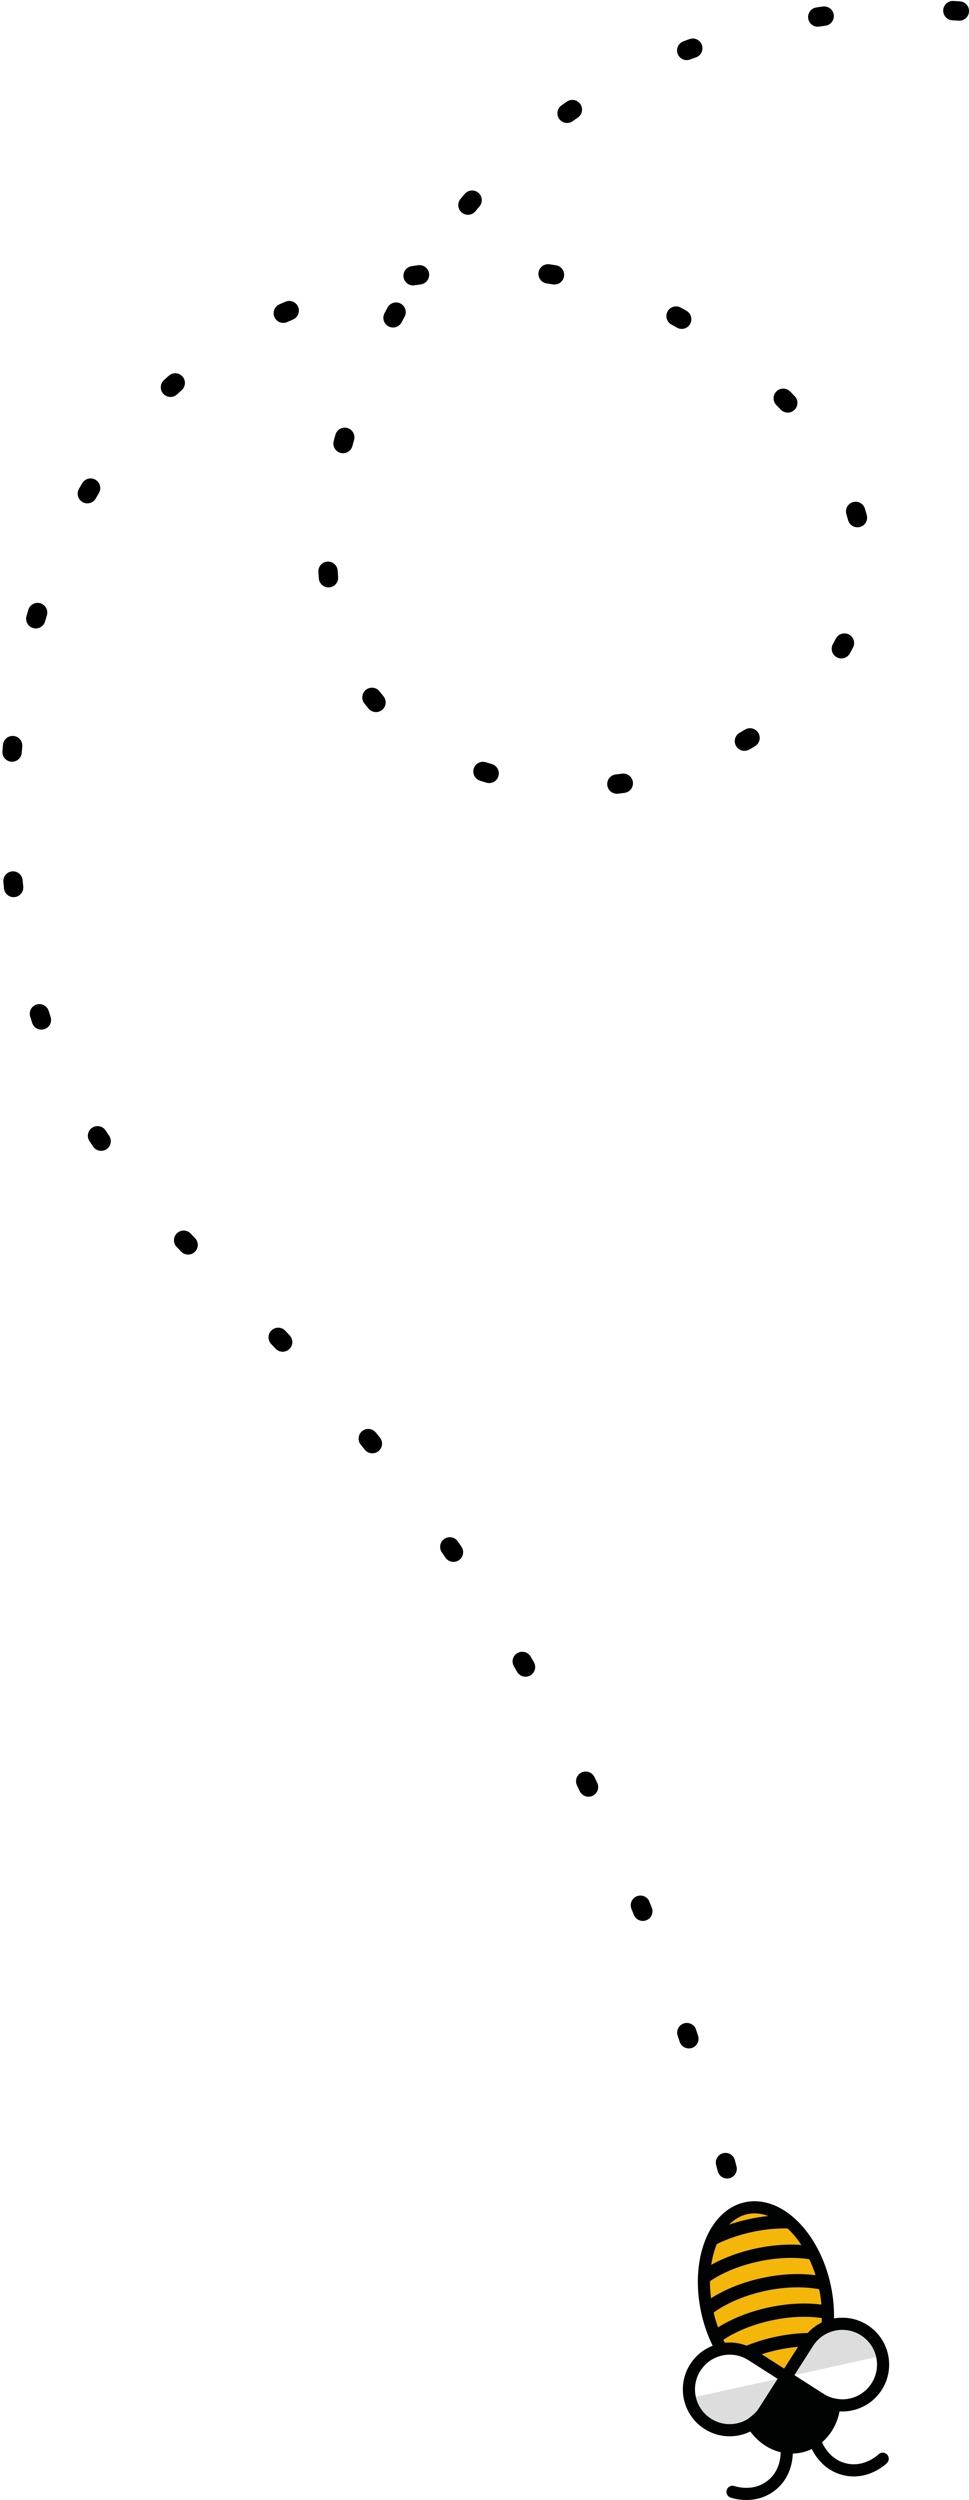 <!-- Generator: Adobe Illustrator 18.1.1, SVG Export Plug-In  -->
<svg version="1.1"
	 xmlns="http://www.w3.org/2000/svg" xmlns:xlink="http://www.w3.org/1999/xlink" xmlns:a="http://ns.adobe.com/AdobeSVGViewerExtensions/3.0/"
	 x="0px" y="0px" width="150.193px" height="387.138px" viewBox="0 0 150.193 387.138" enable-background="new 0 0 150.193 387.138"
	 xml:space="preserve">
<defs>
</defs>
<g>
	<g>
		<path fill="#F4B609" d="M128.266,360.203c0.166-1.954,0.033-4.073-0.443-6.235c-1.704-7.74-7.162-13.118-12.189-12.011
			s-7.722,8.279-6.018,16.02c0.476,2.164,1.246,4.143,2.218,5.847l3.311,0.209l2.309,1.263l4.375,2.796l4.363-6.491L128.266,360.203
			z"/>
		<g>
			<path fill="#DDDDDD" d="M121.828,368.091l-3.403,5.325h0c-1.879,2.941-5.787,3.801-8.728,1.921h0
				c-1.47-0.94-2.421-2.387-2.768-3.966L121.828,368.091z"/>
			<path fill="#DDDDDD" d="M121.828,368.091l3.403-5.325h0c1.879-2.941,5.787-3.801,8.728-1.921h0
				c1.47,0.94,2.421,2.387,2.768,3.966L121.828,368.091z"/>
			<path fill="none" stroke="#010202" stroke-width="1.882" stroke-miterlimit="10" d="M127.152,371.494
				c2.941,1.88,6.848,1.019,8.728-1.921l0,0c1.879-2.941,1.019-6.848-1.921-8.728c-2.941-1.88-6.848-1.019-8.728,1.921l-3.403,5.324
				L127.152,371.494L127.152,371.494z"/>
			<path fill="none" stroke="#010202" stroke-width="1.882" stroke-miterlimit="10" d="M109.697,375.337L109.697,375.337
				c2.941,1.88,6.848,1.019,8.728-1.921h0l3.403-5.325l-5.325-3.403h0c-2.941-1.88-6.848-1.019-8.728,1.921h0
				C105.896,369.55,106.756,373.457,109.697,375.337z"/>
			<path fill="#010202" d="M107.775,366.609"/>
		</g>
		<path fill="none" stroke="#010202" stroke-width="1.882" stroke-miterlimit="10" d="M111.833,363.823
			c-0.972-1.704-1.741-3.684-2.218-5.847c-1.704-7.74,0.99-14.913,6.018-16.02s10.485,4.271,12.189,12.011
			c0.476,2.163,0.609,4.281,0.443,6.235"/>
		<path fill="none" stroke="#010202" stroke-width="2.056" stroke-miterlimit="10" d="M110.427,346.689
			c1.691-0.853,3.659-1.557,5.802-2.029c2.143-0.472,4.224-0.659,6.117-0.595"/>
		<path fill="none" stroke="#010202" stroke-width="2.056" stroke-miterlimit="10" d="M109.118,352.631
			c2.083-1.472,4.902-2.701,8.115-3.409c3.207-0.706,6.275-0.775,8.782-0.317"/>
		<path fill="none" stroke="#010202" stroke-width="2.056" stroke-miterlimit="10" d="M109.541,357.625
			c2.125-1.662,5.174-3.065,8.697-3.84c3.524-0.776,6.881-0.783,9.508-0.166"/>
		<path fill="none" stroke="#010202" stroke-width="2.056" stroke-miterlimit="10" d="M110.887,361.928
			c2.105-1.548,5.017-2.846,8.355-3.581c3.337-0.735,6.525-0.78,9.085-0.259"/>
		<path fill="none" stroke="#010202" stroke-width="2.056" stroke-miterlimit="10" d="M115.739,364.337
			c1.374-0.585,2.891-1.073,4.508-1.429c1.832-0.403,3.62-0.599,5.283-0.607"/>
		<path fill="#010202" stroke="#010202" stroke-width="1.882" stroke-miterlimit="10" d="M129.333,372.369
			c-0.286,3.172-2.328,5.846-5.277,6.495c-2.916,0.642-5.859-0.885-7.463-3.586l2.213-1.855l2.695-4.822l5.714,3.447
			L129.333,372.369z"/>
	</g>
	<g>
		<path fill="none" stroke="#010202" stroke-width="1.882" stroke-linecap="round" stroke-miterlimit="10" d="M126.397,378.19
			c0.054,0.166,1.189,3.433,4.603,4.208c3.279,0.745,5.652-1.493,5.817-1.653"/>
		<path fill="none" stroke="#010202" stroke-width="1.882" stroke-linecap="round" stroke-miterlimit="10" d="M121.921,379.175
			c0.02,0.173,0.363,3.615-2.41,5.752c-2.663,2.053-5.757,1.019-5.973,0.942"/>
	</g>
</g>
<path fill="none" stroke="#000000" stroke-width="3" stroke-linecap="round" stroke-miterlimit="10" stroke-dasharray="1,20" d="
	M148.693,1.706c-7.373-0.484-45.213-2.228-71.921,25.324C56.17,48.284,40.81,88.399,58.539,109.08
	c9.982,11.644,28.626,14.996,43.558,11.143c11.31-2.919,28.557-12.052,31.402-28.363c3.843-22.03-21.8-38.733-26.337-41.532
	c-27.682-17.074-59.34-3.569-62.804-2.026c-8.753,3.9-14.503,8.667-16.208,10.13C2.875,80.116-3.244,121.718,4.852,152.638
	c7.726,29.507,25.77,39.257,48.622,65.843c20.976,24.403,46.815,63.936,61.791,127.634"/>
</svg>